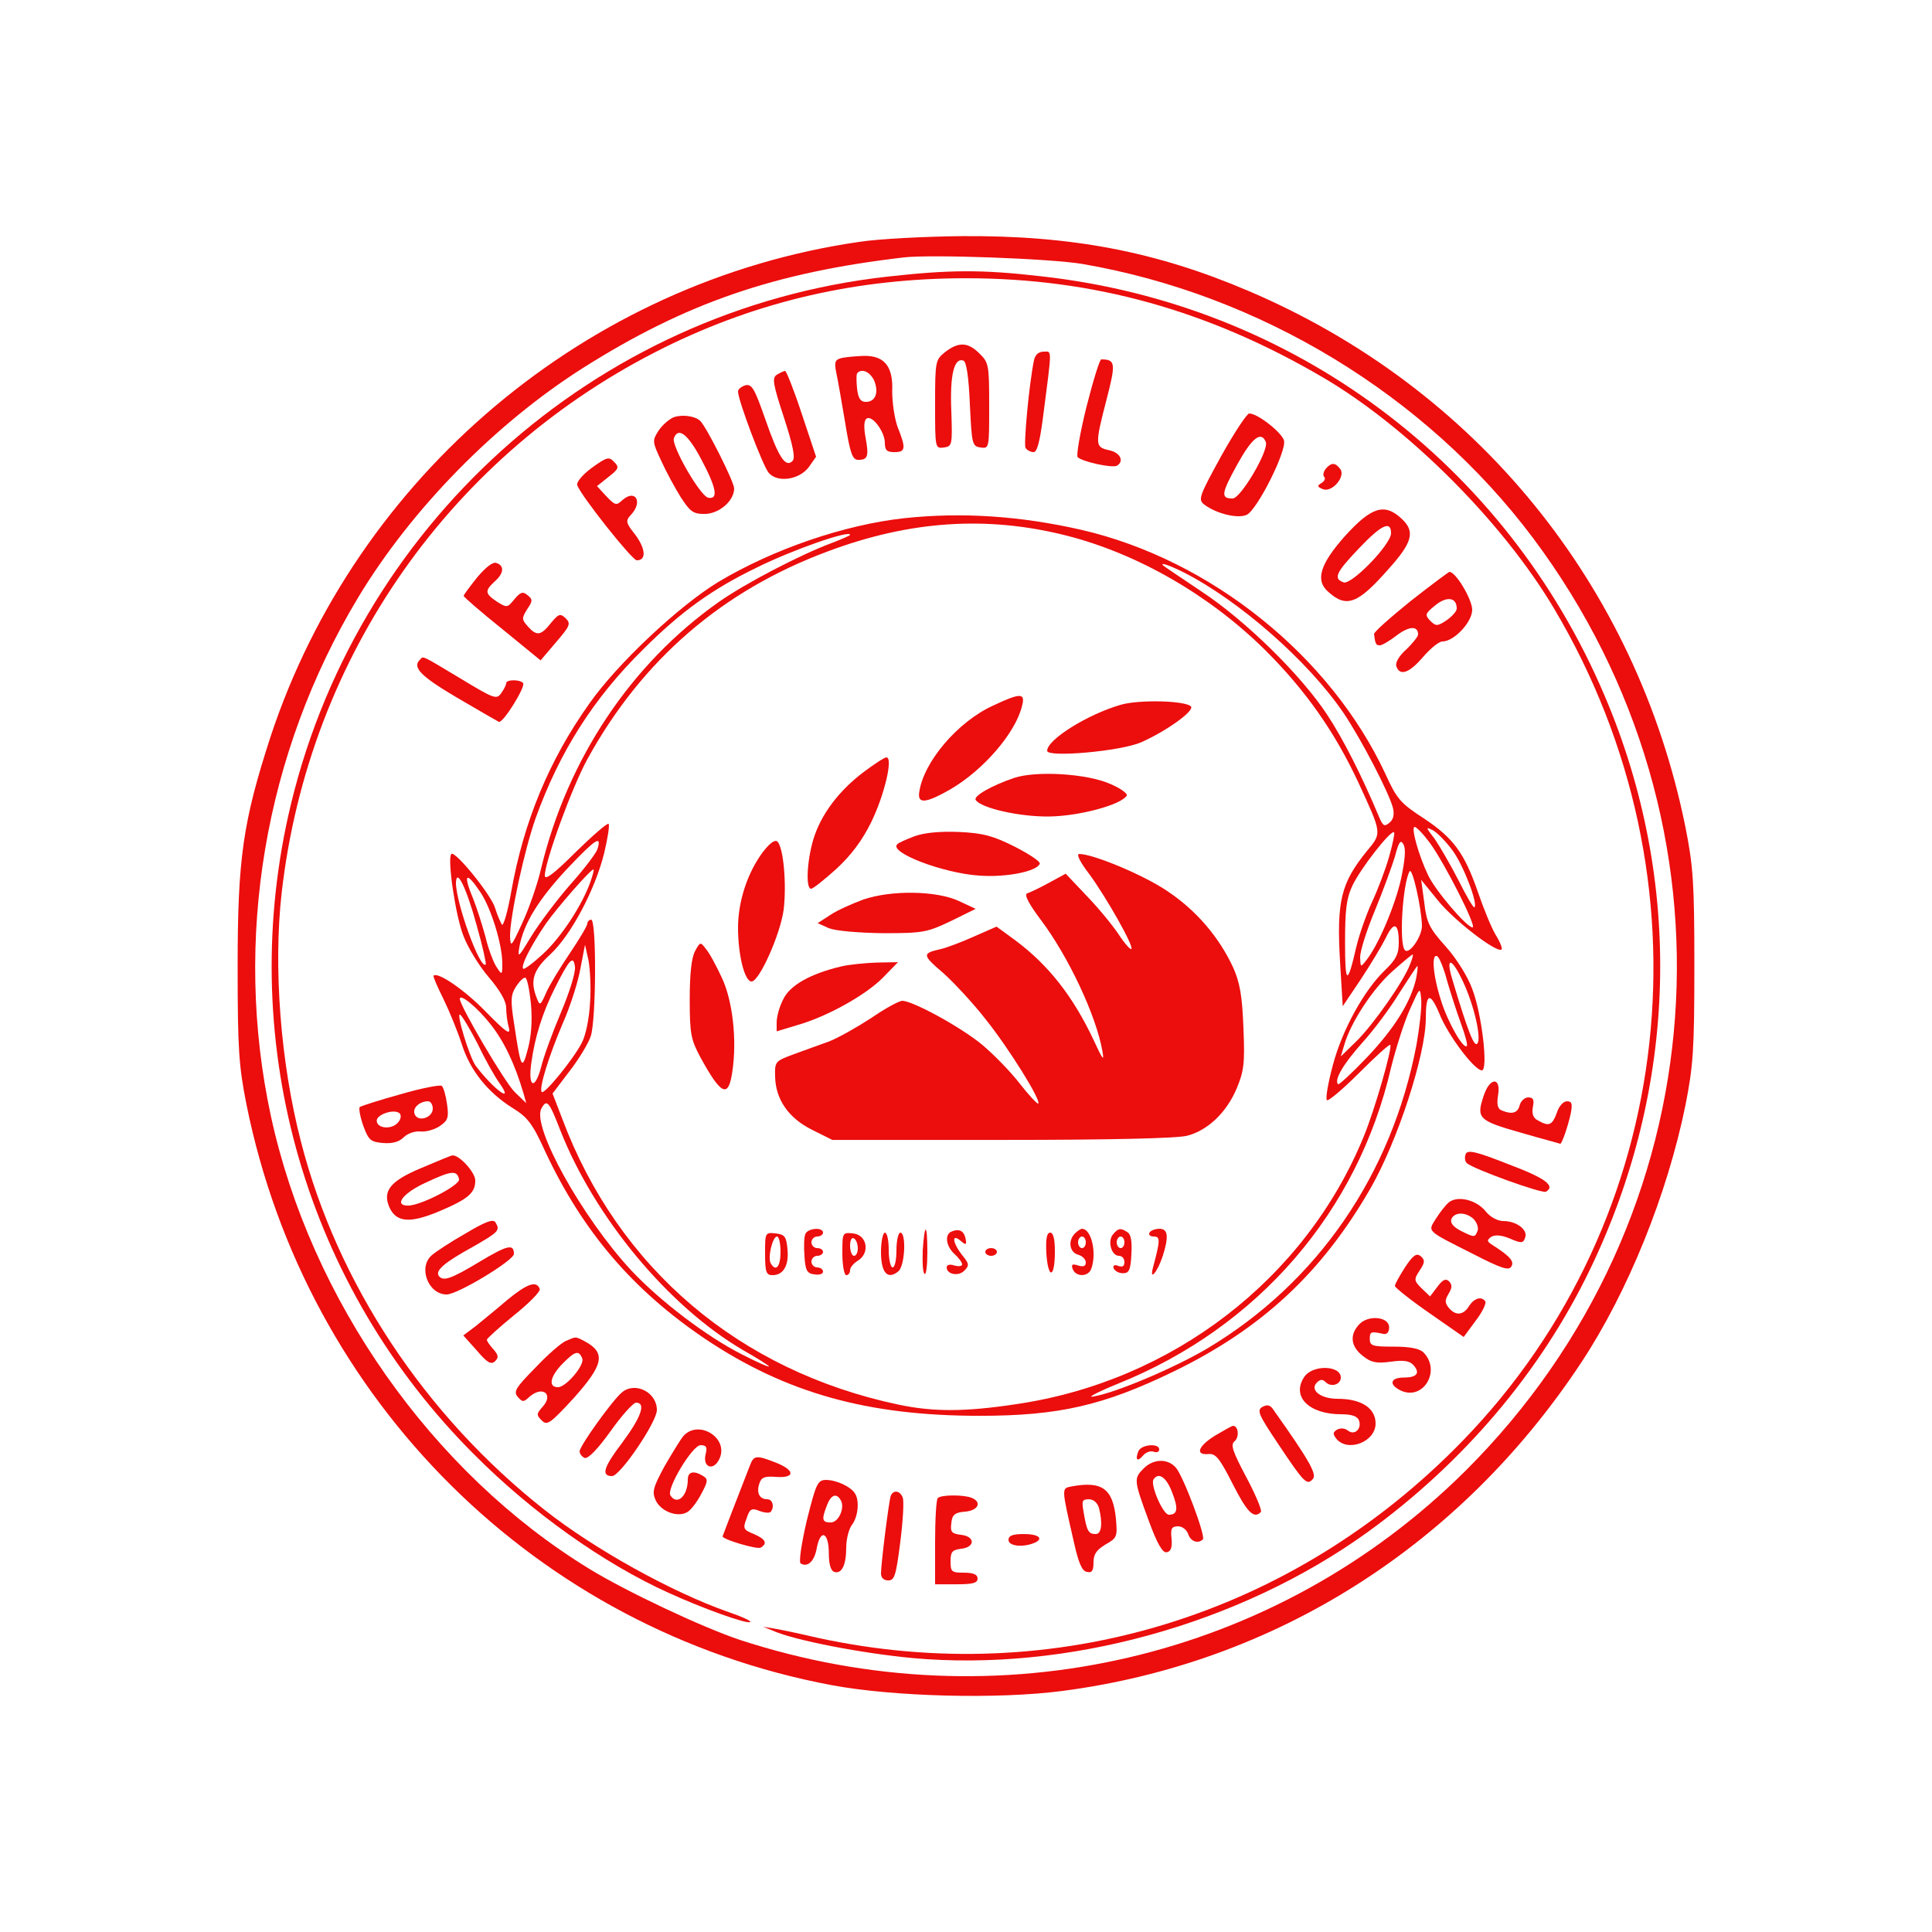 <svg version="1.1" xmlns="http://www.w3.org/2000/svg" xmlns:xlink="http://www.w3.org/1999/xlink" width="500pt" height="500pt" viewBox="0,0,256,256"><g fill="#ec0d0d" fill-rule="nonzero" stroke="none" stroke-width="1" stroke-linecap="butt" stroke-linejoin="miter" stroke-miterlimit="10" stroke-dasharray="" stroke-dashoffset="0" font-family="none" font-weight="none" font-size="none" text-anchor="none" style="mix-blend-mode: normal"><g transform="translate(0,0.005) scale(0.512,0.512)"><g transform="translate(0,500) scale(0.1,-0.1)"><path d="M2223,4374c-704,-102 -1300,-605 -1523,-1281c-71,-219 -85,-313 -85,-593c0,-216 3,-258 23,-359c155,-767 752,-1359 1514,-1502c160,-30 431,-37 598,-15c550,72 1029,375 1343,851c120,182 222,434 269,665c20,102 23,143 23,360c0,216 -3,258 -23,359c-127,629 -544,1139 -1133,1389c-237,101 -456,143 -739,141c-96,-1 -216,-7 -267,-15zM2801,4317c460,-79 889,-339 1167,-710c555,-742 482,-1758 -175,-2413c-491,-488 -1211,-656 -1878,-438c-96,32 -294,125 -390,184c-407,249 -721,696 -824,1172c-98,455 -17,938 226,1342c138,229 355,450 582,594c266,168 495,247 831,286c71,8 378,-3 461,-17z"></path><path d="M2295,4284c-757,-85 -1382,-647 -1549,-1395c-133,-597 47,-1219 480,-1652c150,-151 336,-283 504,-359c90,-41 199,-80 211,-76c6,2 -20,14 -58,27c-145,51 -345,162 -473,263c-311,245 -537,587 -631,953c-53,204 -72,452 -50,645c70,612 439,1138 991,1411c243,120 499,179 780,179c330,0 628,-83 926,-258c219,-129 463,-373 596,-597c416,-700 320,-1580 -236,-2153c-440,-454 -1057,-643 -1668,-511c-51,12 -104,23 -118,25l-25,4l25,-10c55,-25 233,-59 362,-71c399,-36 845,87 1176,325c248,179 449,415 577,681c228,472 242,1005 38,1484c-256,603 -807,1014 -1458,1086c-155,18 -239,17 -400,-1z"></path><path d="M2446,4089c-25,-20 -26,-23 -26,-135c0,-114 0,-115 23,-112c21,3 22,6 19,94c-4,93 7,139 31,131c8,-2 14,-42 17,-113c5,-104 6,-109 28,-112c22,-3 22,-2 22,108c0,104 -1,112 -25,135c-30,30 -54,31 -89,4z"></path><path d="M2676,4068c-13,-63 -27,-217 -22,-227c4,-6 13,-11 21,-11c9,0 16,27 24,88c24,186 24,172 2,172c-13,0 -22,-8 -25,-22z"></path><path d="M2176,4073c-15,-4 -17,-11 -12,-36c4,-18 14,-76 23,-129c13,-81 19,-98 34,-98c25,0 28,9 19,58c-5,27 -4,45 3,49c15,9 47,-35 47,-63c0,-19 5,-24 25,-24c29,0 30,10 8,65c-8,22 -14,63 -14,92c3,66 -21,94 -76,92c-21,-1 -46,-3 -57,-6zM2262,4016c13,-31 4,-56 -21,-56c-14,0 -20,9 -23,35c-2,20 -2,38 1,40c12,12 32,3 43,-19z"></path><path d="M2812,3948c-17,-68 -27,-127 -23,-131c12,-12 90,-29 102,-22c19,12 8,34 -21,40c-36,8 -37,13 -6,132c24,93 23,103 -14,103c-4,0 -21,-55 -38,-122z"></path><path d="M2010,4030c-12,-8 -10,-23 19,-111c23,-71 30,-104 22,-112c-18,-18 -36,9 -70,107c-28,80 -35,93 -52,89c-10,-3 -19,-10 -19,-16c0,-23 64,-192 79,-210c22,-27 79,-19 104,14l19,27l-37,111c-20,61 -40,111 -43,111c-4,0 -14,-5 -22,-10z"></path><path d="M1743,3920c-12,-5 -30,-21 -39,-35c-16,-25 -16,-28 7,-77c13,-29 36,-71 51,-95c24,-37 32,-43 61,-43c38,0 77,34 77,66c0,17 -72,160 -88,175c-14,13 -48,17 -69,9zM1814,3813c40,-75 46,-106 19,-101c-21,4 -96,135 -89,154c11,30 36,11 70,-53z"></path><path d="M3160,3819c-57,-104 -60,-112 -43,-125c32,-24 88,-37 110,-26c28,15 103,165 96,192c-6,21 -68,70 -90,70c-6,0 -39,-50 -73,-111zM3276,3856c8,-22 -65,-146 -86,-146c-31,0 -30,12 12,88c38,69 62,88 74,58z"></path><path d="M1531,3789c-24,-18 -40,-37 -37,-45c11,-29 142,-194 154,-194c25,0 23,29 -3,65c-26,33 -27,37 -11,54c30,33 10,66 -23,37c-16,-15 -19,-14 -42,10l-24,26l30,24c27,21 28,25 14,39c-13,14 -19,12 -58,-16z"></path><path d="M3431,3787c-6,-8 -8,-17 -4,-21c4,-4 1,-11 -7,-16c-12,-7 -11,-10 4,-16c24,-9 60,34 44,53c-13,17 -23,16 -37,0z"></path><path d="M3481,3613c-65,-73 -78,-115 -43,-145c47,-42 76,-31 156,60c62,69 69,97 33,130c-44,41 -78,30 -146,-45zM3600,3620c0,-29 -103,-135 -123,-127c-27,10 -20,25 40,88c58,61 83,73 83,39z"></path><path d="M2340,3659c-155,-17 -339,-80 -481,-165c-102,-62 -262,-212 -334,-315c-104,-146 -170,-306 -202,-487c-9,-51 -20,-89 -24,-85c-3,5 -12,24 -18,44c-11,35 -104,149 -113,139c-11,-12 11,-160 31,-211c11,-30 41,-79 66,-108c29,-34 45,-62 45,-79c0,-15 3,-38 7,-52c5,-20 -8,-11 -58,40c-55,57 -126,106 -137,95c-2,-1 10,-29 26,-61c16,-33 37,-85 47,-116c21,-67 67,-125 131,-165c39,-24 52,-40 85,-113c97,-207 226,-358 414,-485c209,-140 420,-199 710,-199c206,0 321,27 501,114c229,111 385,256 511,475c70,122 143,346 143,440c0,65 11,69 35,12c22,-56 91,-147 110,-147c17,0 0,147 -25,211c-11,31 -41,79 -68,109c-43,48 -50,62 -56,114l-8,59l44,-54c41,-51 153,-137 164,-126c3,2 -4,20 -16,39c-11,19 -31,68 -45,109c-35,101 -63,140 -140,191c-60,39 -70,50 -99,114c-142,306 -453,556 -788,633c-158,36 -309,46 -458,30zM2760,3614c185,-47 372,-155 516,-298c104,-104 178,-210 239,-340c62,-135 62,-131 22,-179c-67,-83 -78,-129 -69,-286l7,-115l47,70c25,38 54,86 64,106c21,45 34,40 34,-11c0,-30 -7,-44 -36,-72c-54,-52 -111,-155 -135,-247c-12,-45 -19,-85 -15,-89c3,-4 41,28 83,70c42,42 78,75 81,73c6,-7 -40,-168 -69,-238c-151,-368 -495,-633 -900,-692c-132,-20 -214,-20 -304,-1c-412,87 -725,353 -870,740l-25,65l44,58c24,31 49,72 55,91c14,43 15,301 1,301c-5,0 -10,-5 -10,-10c0,-6 -21,-41 -46,-78c-25,-37 -53,-83 -61,-102c-14,-32 -16,-33 -23,-15c-19,46 -11,74 34,115c54,50 117,169 140,264c9,38 14,71 11,74c-3,3 -41,-30 -85,-73c-56,-56 -80,-74 -80,-61c0,36 71,231 111,303c141,256 349,435 621,536c213,80 413,93 618,41zM2200,3616c0,-2 -21,-11 -47,-21c-81,-30 -225,-105 -293,-153c-227,-160 -391,-406 -459,-687c-10,-44 -33,-109 -50,-145c-28,-61 -30,-63 -31,-32c0,51 37,222 66,304c62,172 149,310 278,437c99,99 180,157 296,213c93,46 240,97 240,84zM3063,3519c144,-73 323,-230 414,-364c46,-68 118,-207 128,-246c4,-17 1,-30 -9,-38c-13,-11 -17,-9 -27,15c-45,107 -92,200 -134,264c-67,102 -210,243 -325,319c-52,35 -97,65 -99,67c-11,10 14,2 52,-17zM3701,2818c39,-54 122,-218 110,-218c-15,0 -97,96 -115,135c-25,52 -45,125 -35,125c5,0 23,-19 40,-42zM3760,2798c28,-39 65,-136 56,-146c-3,-2 -21,29 -41,69c-21,41 -49,89 -62,108c-24,31 -24,32 -4,22c12,-7 35,-31 51,-53zM3595,2783c-9,-32 -29,-85 -45,-119c-15,-33 -33,-85 -40,-115c-23,-100 -29,-98 -29,11c0,83 3,114 19,148c20,43 100,146 108,138c2,-3 -4,-31 -13,-63zM1546,2802c-4,-11 -35,-52 -70,-91c-35,-40 -80,-100 -101,-134c-33,-55 -36,-58 -31,-28c11,61 50,124 125,204c73,77 89,87 77,49zM3626,2726c-16,-71 -59,-172 -90,-211c-15,-19 -15,-19 -16,8c0,16 17,70 38,120c21,51 44,114 52,140c10,39 15,45 22,32c7,-11 4,-41 -6,-89zM1528,2718c-21,-60 -76,-144 -123,-187c-26,-24 -49,-41 -51,-38c-7,7 20,60 59,117c28,40 115,140 123,140c2,0 -2,-15 -8,-32zM3680,2604c0,-28 -33,-75 -44,-63c-16,15 -6,173 12,204c7,12 31,-95 32,-141zM1234,2604c15,-53 25,-98 23,-100c-14,-15 -77,159 -77,211c1,41 27,-12 54,-111zM1244,2690c28,-43 56,-135 56,-184c0,-29 -1,-30 -14,-10c-8,11 -22,47 -30,81c-9,33 -23,76 -31,96c-28,67 -19,74 19,17zM1527,2405c-2,-40 -11,-85 -22,-105c-22,-42 -96,-133 -103,-126c-8,9 19,95 55,179c19,43 39,106 45,140l12,62l9,-40c4,-22 7,-71 4,-110zM3649,2504c-16,-43 -95,-156 -139,-199l-40,-39l9,30c16,57 73,144 123,189c28,25 52,45 54,45c2,0 -1,-12 -7,-26zM3745,2462c9,-31 25,-81 36,-111c11,-30 18,-56 15,-58c-9,-9 -50,63 -67,119c-21,65 -25,123 -9,113c5,-3 17,-32 25,-63zM1451,2378c-22,-52 -45,-115 -51,-141c-16,-59 -34,-51 -25,12c9,67 29,130 60,192c39,78 49,88 53,57c2,-15 -15,-68 -37,-120zM3787,2458c28,-60 48,-147 36,-159c-8,-8 -23,28 -64,165c-19,62 -2,59 28,-6zM3665,2468c-14,-61 -55,-128 -127,-204c-39,-41 -73,-72 -75,-70c-11,11 13,52 63,108c30,33 73,91 96,129c24,37 44,68 46,69c2,0 0,-15 -3,-32zM1374,2403c4,-45 1,-85 -8,-118c-15,-57 -18,-52 -36,69c-9,57 -8,72 5,92c8,13 19,24 24,24c5,0 11,-30 15,-67zM3666,2297c-64,-337 -257,-617 -542,-787c-85,-50 -235,-114 -294,-124c-19,-4 9,11 63,33c363,146 621,445 707,818c12,48 33,115 48,149c27,60 27,61 30,28c2,-19 -4,-71 -12,-117zM1269,2350c35,-44 63,-102 86,-180l7,-25l-29,28c-25,23 -143,224 -143,242c0,15 45,-22 79,-65zM1237,2297c19,-40 44,-84 55,-99c41,-58 -14,-18 -61,44c-16,22 -52,140 -40,132c5,-3 26,-38 46,-77zM1450,2075c89,-226 280,-456 473,-569c37,-21 67,-40 67,-42c0,-3 -31,11 -68,30c-92,46 -214,139 -289,219c-126,136 -257,371 -232,418c14,26 20,19 49,-56z"></path><path d="M2570,3174c-92,-42 -180,-146 -191,-224c-5,-31 17,-29 80,7c86,50 169,146 186,216c9,34 -3,35 -75,1z"></path><path d="M2900,3176c-86,-25 -190,-90 -190,-119c0,-18 191,-1 243,22c64,28 140,82 129,93c-15,15 -135,18 -182,4z"></path><path d="M2235,3002c-65,-49 -111,-111 -130,-174c-17,-57 -20,-128 -6,-128c5,0 34,23 65,51c38,35 67,73 91,122c34,70 57,167 39,167c-5,0 -31,-17 -59,-38z"></path><path d="M2625,2987c-59,-20 -106,-47 -100,-57c13,-21 113,-44 190,-43c78,1 186,30 201,54c3,5 -16,19 -42,30c-60,27 -191,35 -249,16z"></path><path d="M2367,2836c-21,-8 -42,-17 -45,-21c-22,-21 119,-75 213,-81c70,-5 149,11 156,31c1,6 -28,25 -65,44c-56,28 -81,35 -144,38c-50,2 -90,-2 -115,-11z"></path><path d="M1975,2796c-40,-53 -65,-128 -65,-197c0,-70 17,-139 35,-139c20,0 74,121 83,185c8,65 0,161 -16,177c-6,6 -19,-3 -37,-26z"></path><path d="M2819,2738c44,-60 116,-187 109,-194c-3,-2 -18,15 -33,38c-16,24 -53,69 -83,100l-54,57l-44,-24c-24,-13 -49,-25 -56,-27c-8,-3 5,-28 36,-69c72,-96 143,-248 159,-339c5,-28 1,-23 -22,27c-54,115 -118,196 -204,260l-48,35l-57,-25c-31,-14 -70,-29 -87,-33c-49,-11 -49,-15 6,-62c29,-26 78,-79 110,-120c60,-75 144,-210 136,-218c-2,-2 -24,21 -48,52c-24,31 -68,76 -98,101c-56,46 -179,113 -206,113c-8,0 -45,-20 -81,-45c-37,-24 -85,-51 -108,-60c-23,-8 -63,-23 -91,-33c-49,-18 -50,-19 -49,-58c1,-59 35,-108 96,-138l52,-26h440c277,0 455,4 479,11c53,14 101,60 127,121c19,45 22,65 18,157c-3,82 -9,117 -26,156c-37,80 -96,149 -171,199c-62,42 -192,96 -228,96c-8,0 2,-21 26,-52z"></path><path d="M2234,2672c-27,-10 -66,-27 -84,-39l-34,-22l29,-13c18,-7 74,-12 140,-13c103,0 114,2 175,31l65,32l-45,21c-58,26 -173,28 -246,3z"></path><path d="M1799,2539c-9,-16 -14,-57 -14,-124c0,-90 3,-105 27,-150c54,-99 73,-108 83,-40c13,83 1,186 -27,245c-14,30 -32,64 -41,74c-14,19 -15,19 -28,-5z"></path><path d="M2177,2499c-80,-19 -133,-49 -150,-85c-10,-19 -17,-46 -17,-59v-24l53,16c78,22 179,79 222,123l39,40l-54,-1c-30,-1 -72,-5 -93,-10z"></path><path d="M2084,1806c-3,-7 -4,-33 -2,-57c2,-37 7,-45 26,-47c12,-2 22,1 22,7c0,6 -7,11 -15,11c-8,0 -15,7 -15,15c0,8 7,15 15,15c8,0 15,5 15,10c0,6 -7,10 -15,10c-8,0 -15,7 -15,15c0,8 7,15 15,15c8,0 15,5 15,10c0,15 -40,12 -46,-4z"></path><path d="M2388,1764c-1,-31 0,-58 5,-61c4,-2 7,23 7,56c0,76 -7,79 -12,5z"></path><path d="M2463,1813c-19,-7 -15,-38 7,-58c11,-10 20,-22 20,-27c0,-5 -9,-6 -20,-3c-12,4 -20,2 -20,-5c0,-18 31,-24 46,-8c13,13 12,18 -6,40c-25,32 -28,57 -4,37c14,-12 16,-11 13,5c-4,21 -17,27 -36,19z"></path><path d="M2782,1808c-19,-19 -14,-49 8,-55c11,-3 20,-12 20,-20c0,-10 -6,-12 -20,-8c-15,5 -18,3 -14,-9c8,-21 40,-21 48,0c15,40 1,104 -24,104c-3,0 -11,-5 -18,-12zM2810,1785c0,-8 -4,-15 -10,-15c-5,0 -10,7 -10,15c0,8 5,15 10,15c6,0 10,-7 10,-15z"></path><path d="M2880,1805c-14,-17 -4,-55 16,-55c8,0 14,-7 14,-16c0,-11 -5,-14 -16,-10c-10,4 -14,1 -12,-6c3,-7 13,-13 24,-13c16,0 20,8 22,49c2,32 -1,52 -10,57c-18,12 -24,11 -38,-6zM2910,1785c0,-8 -4,-15 -10,-15c-5,0 -10,7 -10,15c0,8 5,15 10,15c6,0 10,-7 10,-15z"></path><path d="M2975,1810c-3,-5 1,-10 11,-10c17,0 17,-9 -2,-80c-10,-37 11,-13 25,29c16,50 14,71 -8,71c-11,0 -23,-4 -26,-10z"></path><path d="M1980,1756c0,-48 3,-56 19,-56c28,0 43,24 39,67c-3,33 -7,38 -30,41c-28,3 -28,2 -28,-52zM2020,1760c0,-38 -12,-52 -25,-30c-9,14 4,70 16,70c5,0 9,-18 9,-40z"></path><path d="M2180,1756c0,-31 5,-56 10,-56c6,0 10,6 10,13c0,7 9,18 21,25c31,20 23,66 -13,70c-28,3 -28,2 -28,-52zM2220,1769c0,-10 -4,-19 -10,-19c-5,0 -10,12 -10,26c0,14 4,23 10,19c6,-3 10,-15 10,-26z"></path><path d="M2280,1760c0,-54 17,-73 45,-50c17,14 21,100 5,100c-5,0 -10,-20 -10,-45c0,-25 -4,-45 -10,-45c-5,0 -10,20 -10,45c0,25 -4,45 -10,45c-5,0 -10,-23 -10,-50z"></path><path d="M2708,1755c5,-67 22,-63 22,6c0,32 -4,49 -12,49c-9,0 -12,-16 -10,-55z"></path><path d="M2550,1760c0,-5 7,-10 15,-10c8,0 15,5 15,10c0,6 -7,10 -15,10c-8,0 -15,-4 -15,-10z"></path><path d="M1235,3506c-19,-24 -35,-45 -35,-48c0,-3 45,-42 100,-86l99,-81l40,47c36,42 39,48 25,62c-14,13 -18,12 -38,-12c-26,-33 -37,-35 -60,-9c-16,18 -16,21 -2,44c15,22 15,26 1,37c-12,10 -18,8 -34,-11c-18,-22 -19,-22 -45,-6c-31,21 -32,28 -6,52c24,21 26,41 5,48c-9,4 -27,-10 -50,-37z"></path><path d="M3650,3444c-52,-42 -95,-80 -94,-85c3,-25 5,-29 15,-29c6,0 26,12 44,26c32,24 55,25 55,2c0,-5 -14,-23 -31,-39c-19,-17 -29,-35 -25,-44c9,-25 33,-17 69,25c19,22 41,40 50,40c30,0 77,50 77,82c0,27 -43,99 -59,98c-3,-1 -49,-35 -101,-76zM3770,3425c0,-7 -12,-20 -26,-30c-24,-16 -28,-16 -43,-1c-14,15 -13,18 14,40c30,24 55,20 55,-9z"></path><path d="M1087,3293c-21,-20 2,-43 95,-98c56,-33 105,-61 109,-63c11,-4 69,90 63,100c-7,10 -44,10 -44,0c0,-5 -6,-16 -13,-26c-12,-17 -19,-14 -105,38c-102,61 -96,59 -105,49z"></path><path d="M1036,2168c-54,-15 -101,-30 -105,-33c-3,-3 1,-25 9,-48c14,-38 19,-42 51,-45c25,-2 42,3 54,15c10,10 29,16 42,15c13,-2 36,4 50,13c22,15 25,22 20,57c-3,22 -9,44 -14,48c-4,3 -53,-6 -107,-22zM1120,2131c0,-24 -39,-36 -47,-14c-6,15 12,33 35,33c6,0 12,-8 12,-19zM1030,2095c-16,-19 -55,-16 -55,5c0,16 45,31 59,19c5,-5 4,-15 -4,-24z"></path><path d="M3840,2165c-20,-59 -14,-65 95,-96c55,-16 101,-28 103,-29c4,0 19,42 27,78c5,26 3,32 -10,32c-9,0 -21,-13 -26,-30c-12,-32 -20,-36 -48,-20c-13,6 -17,17 -14,35c4,19 1,25 -12,25c-9,0 -19,-9 -22,-20c-5,-20 -19,-25 -46,-14c-11,4 -14,15 -10,40c8,47 -21,47 -37,-1z"></path><path d="M3793,2013c-3,-8 -2,-18 3,-23c16,-15 196,-80 205,-74c25,15 -1,35 -97,71c-86,34 -106,38 -111,26z"></path><path d="M1092,1978c-82,-34 -103,-60 -84,-103c18,-39 54,-41 128,-10c76,32 94,48 94,80c0,21 -41,66 -59,65c-3,0 -39,-15 -79,-32zM1188,1948c3,-15 -99,-68 -132,-68c-38,0 -13,33 47,60c66,31 80,32 85,8z"></path><path d="M3749,1888c-8,-7 -23,-26 -33,-42c-21,-34 -27,-29 98,-92c70,-36 91,-43 97,-32c9,13 -3,27 -47,55c-16,10 -17,13 -5,22c10,6 26,5 48,-4c30,-13 35,-13 40,2c8,20 -22,43 -56,43c-15,0 -34,10 -46,25c-24,30 -73,42 -96,23zM3814,1845c8,-9 13,-22 10,-30c-7,-18 -8,-18 -44,0c-19,10 -27,20 -24,30c8,19 38,19 58,0z"></path><path d="M1205,1808c-39,-22 -78,-48 -87,-56c-37,-31 -10,-102 38,-102c28,0 174,88 174,105c0,27 -17,23 -90,-21c-75,-45 -94,-51 -105,-35c-8,14 17,35 90,75c66,38 70,42 57,63c-6,9 -27,1 -77,-29z"></path><path d="M3636,1720c-14,-22 -26,-43 -26,-48c0,-4 40,-36 89,-70l89,-62l31,42c17,22 28,45 25,50c-9,14 -29,9 -42,-12c-15,-24 -35,-26 -53,-4c-10,13 -10,19 0,36c9,15 10,23 1,32c-8,8 -16,5 -30,-14l-19,-25l-22,21c-20,20 -20,23 -5,46c14,21 14,27 3,37c-11,9 -20,3 -41,-29z"></path><path d="M1313,1636c-28,-24 -65,-54 -82,-68l-32,-24l35,-39c27,-32 37,-37 47,-28c10,10 9,16 -4,31c-9,10 -17,21 -17,25c0,3 32,32 70,63c39,31 69,62 67,68c-8,23 -33,14 -84,-28z"></path><path d="M3517,1572c-25,-27 -21,-57 10,-81c21,-17 35,-20 72,-15c36,5 50,2 60,-10c17,-20 7,-31 -26,-31c-36,0 -39,-19 -7,-34c58,-26 104,52 58,99c-10,10 -35,15 -77,15c-55,0 -62,2 -62,20c0,19 3,20 35,13c9,-2 15,4 15,17c0,28 -55,33 -78,7z"></path><path d="M1465,1530c-11,-4 -47,-35 -79,-69c-51,-52 -58,-62 -46,-76c12,-14 15,-14 30,0c34,30 64,7 34,-26c-16,-18 -16,-21 -2,-35c14,-14 22,-8 82,57c78,87 85,118 29,148c-25,13 -22,12 -48,1zM1507,1484c6,-17 -42,-74 -63,-74c-25,0 -21,26 9,58c35,36 45,39 54,16z"></path><path d="M3375,1436c-33,-50 12,-96 96,-96c27,0 42,-5 46,-16c8,-22 -12,-40 -29,-26c-8,6 -19,7 -28,2c-11,-7 -11,-11 -1,-24c30,-35 101,-7 101,40c0,40 -37,64 -98,64c-45,0 -73,23 -54,42c9,9 15,9 23,1c14,-14 39,-6 39,12c0,32 -74,34 -95,1z"></path><path d="M1610,1397c-23,-18 -110,-139 -110,-153c0,-6 6,-14 13,-17c9,-3 34,23 67,69c29,41 59,74 66,74c27,0 13,-38 -36,-104c-48,-63 -55,-86 -26,-86c21,0 116,140 116,171c0,46 -56,74 -90,46z"></path><path d="M3267,1359c-15,-9 -10,-20 43,-99c66,-99 73,-105 88,-87c10,12 -9,47 -102,178c-8,13 -16,15 -29,8z"></path><path d="M3145,1285c-44,-27 -53,-51 -18,-48c19,2 29,-10 63,-77c37,-73 55,-92 73,-73c4,3 -13,44 -37,89c-36,68 -42,85 -31,94c13,11 10,40 -4,40c-3,0 -24,-12 -46,-25z"></path><path d="M1768,1283c-8,-10 -30,-46 -49,-79c-29,-54 -32,-65 -22,-87c14,-29 57,-45 82,-30c9,5 25,26 36,47c17,32 18,38 5,46c-24,15 -40,12 -40,-9c0,-43 -28,-68 -45,-41c-11,17 57,130 78,130c15,0 18,-5 13,-24c-8,-34 21,-44 36,-11c25,54 -55,103 -94,58z"></path><path d="M2946,1244c-9,-23 -2,-28 13,-10c7,8 19,12 27,9c8,-3 14,0 14,6c0,17 -47,13 -54,-5z"></path><path d="M1941,1208c-37,-95 -71,-183 -71,-184c0,-8 91,-35 99,-29c18,11 12,22 -18,35c-27,11 -29,14 -19,40c8,25 13,28 33,20c13,-5 26,-6 29,-3c11,12 6,33 -8,33c-20,0 -29,16 -21,40c5,17 14,20 42,18c50,-4 52,16 3,36c-53,21 -59,20 -69,-6z"></path><path d="M2960,1200c-26,-26 -26,-30 12,-133c23,-63 37,-87 48,-84c10,2 14,12 12,35c-3,26 0,32 17,32c11,0 22,-9 26,-20c6,-19 25,-26 38,-14c8,8 -51,165 -70,186c-21,24 -58,23 -83,-2zM3033,1139c17,-43 15,-59 -8,-59c-15,0 -48,76 -40,91c13,20 33,7 48,-32z"></path><path d="M2088,1065c-14,-60 -21,-108 -16,-111c18,-11 36,5 42,41c10,50 31,39 31,-15c0,-28 5,-45 14,-48c19,-6 31,17 31,63c0,22 7,49 15,59c16,21 20,64 7,82c-11,17 -48,34 -74,34c-22,0 -26,-9 -50,-105zM2175,1119c13,-19 -4,-59 -25,-59c-23,0 -24,8 -10,44c10,27 24,33 35,15z"></path><path d="M2772,1153c-25,-5 -25,-3 7,-143c12,-54 21,-76 34,-78c13,-3 17,3 17,25c0,21 8,32 31,46c30,17 31,20 27,67c-8,78 -36,98 -116,83zM2844,1098c10,-39 7,-68 -8,-68c-19,0 -23,7 -31,53c-6,33 -5,37 13,37c12,0 22,-9 26,-22z"></path><path d="M2305,1128c-5,-16 -25,-175 -25,-200c0,-11 7,-18 19,-18c16,0 20,13 31,100c7,55 10,107 6,115c-7,18 -25,20 -31,3z"></path><path d="M2427,1123c-4,-3 -7,-55 -7,-115v-108h55c42,0 55,3 55,15c0,10 -11,15 -35,15c-32,0 -35,2 -35,29c0,25 4,30 28,33c36,4 36,32 -1,36c-24,3 -28,7 -25,30c2,22 9,28 36,30c34,3 44,25 16,36c-21,8 -79,8 -87,-1z"></path><path d="M2610,1015c0,-16 35,-20 64,-9c29,11 16,24 -24,24c-29,0 -40,-4 -40,-15z"></path></g></g></g></svg>